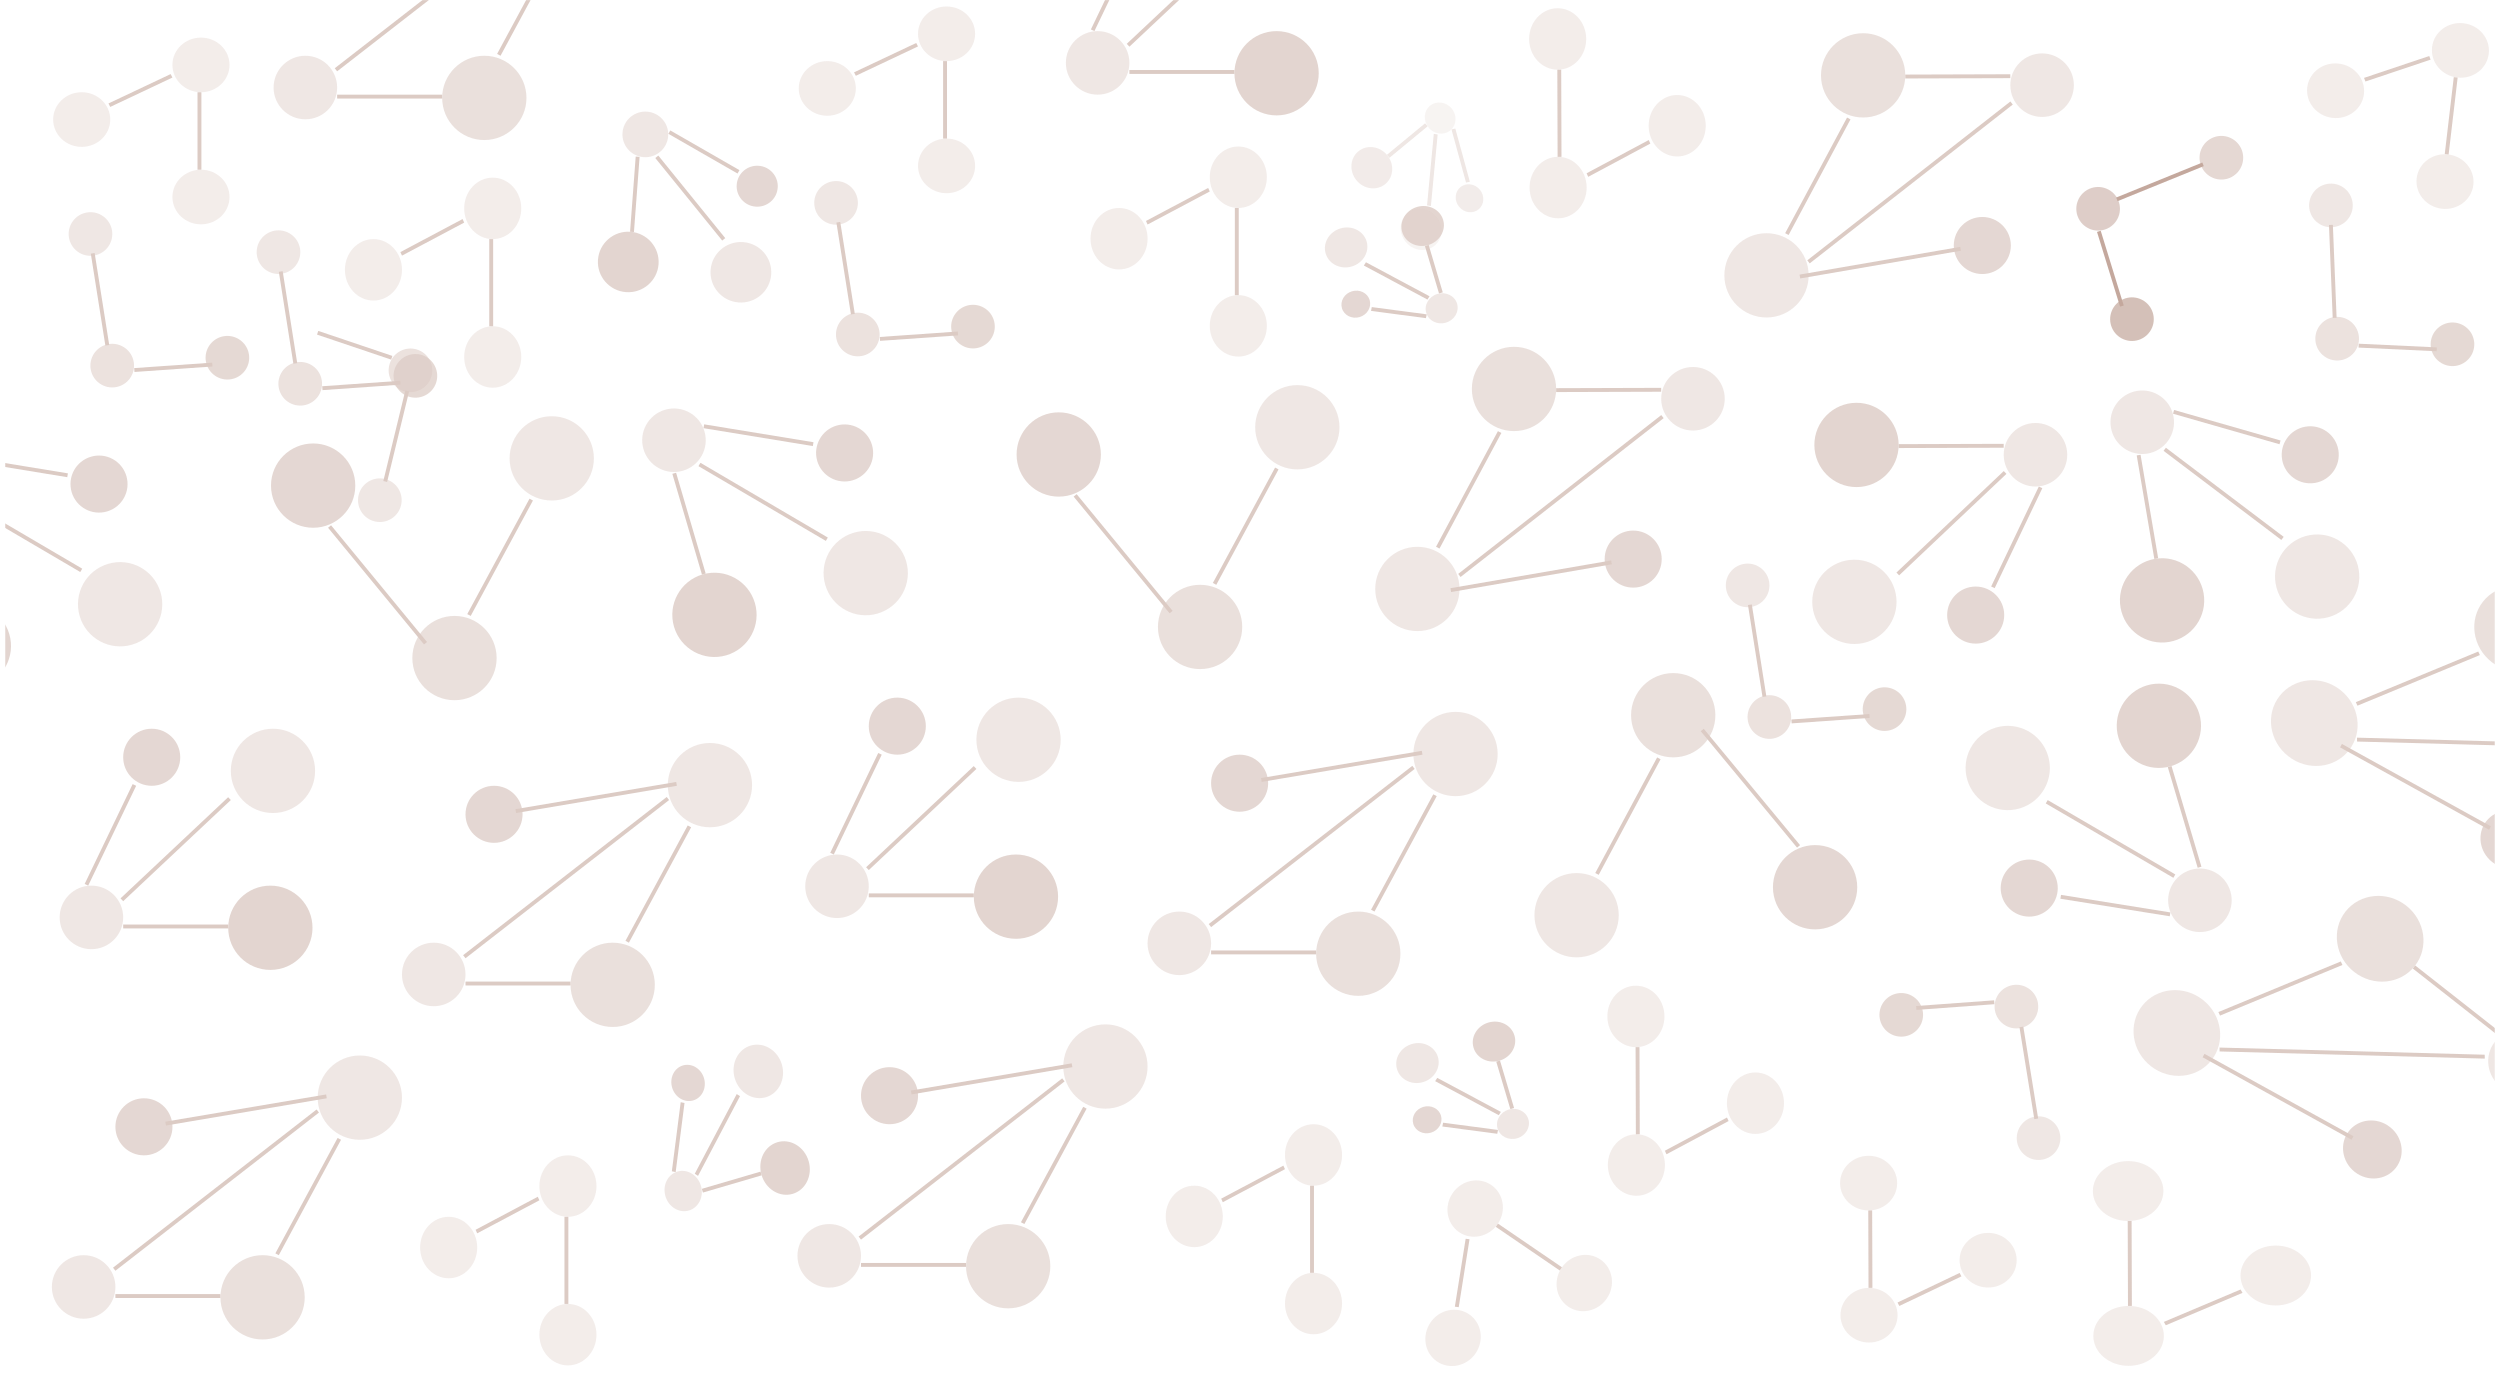 <svg width="1928" height="1080" viewBox="0 0 1928 1080" fill="none" xmlns="http://www.w3.org/2000/svg">
<mask id="mask0_26_6" style="mask-type:alpha" maskUnits="userSpaceOnUse" x="4" y="0" width="1920" height="1080">
<rect x="4" width="1920" height="1080" fill="#FFF5BE"/>
</mask>
<g mask="url(#mask0_26_6)">
<g opacity="0.47">
<ellipse cx="379.99" cy="275.301" rx="22.01" ry="23.699" fill="#B49082" fill-opacity="0.35"/>
<ellipse cx="288.01" cy="208.096" rx="22.01" ry="23.699" fill="#B49082" fill-opacity="0.35"/>
<ellipse cx="379.99" cy="160.699" rx="22.01" ry="23.699" fill="#B49082" fill-opacity="0.35"/>
<line x1="378.819" y1="251.603" x2="378.819" y2="184.397" stroke="#B49082" stroke-width="3"/>
<line y1="-1.5" x2="54.303" y2="-1.5" transform="matrix(0.883 -0.469 0.416 0.909 310.02 197.131)" stroke="#B49082" stroke-width="3"/>
</g>
<g opacity="0.47">
<ellipse cx="437.99" cy="1029.3" rx="22.01" ry="23.699" fill="#B49082" fill-opacity="0.35"/>
<ellipse cx="346.01" cy="962.096" rx="22.01" ry="23.699" fill="#B49082" fill-opacity="0.35"/>
<ellipse cx="437.99" cy="914.699" rx="22.01" ry="23.699" fill="#B49082" fill-opacity="0.35"/>
<line x1="436.819" y1="1005.6" x2="436.819" y2="938.397" stroke="#B49082" stroke-width="3"/>
<line y1="-1.5" x2="54.303" y2="-1.5" transform="matrix(0.883 -0.469 0.416 0.909 368.02 951.131)" stroke="#B49082" stroke-width="3"/>
</g>
<g opacity="0.47">
<ellipse cx="154.991" cy="151.935" rx="22.01" ry="21.066" fill="#B49082" fill-opacity="0.35"/>
<ellipse cx="63.01" cy="92.197" rx="22.01" ry="21.066" fill="#B49082" fill-opacity="0.35"/>
<ellipse cx="154.991" cy="50.066" rx="22.01" ry="21.066" fill="#B49082" fill-opacity="0.35"/>
<line x1="153.819" y1="130.869" x2="153.819" y2="71.131" stroke="#B49082" stroke-width="3"/>
<line y1="-1.5" x2="53.035" y2="-1.5" transform="matrix(0.904 -0.427 0.458 0.889 85.019 82.45)" stroke="#B49082" stroke-width="3"/>
</g>
<g opacity="0.47">
<circle cx="86.537" cy="281.966" r="16.827" transform="rotate(-54.583 86.537 281.966)" fill="#B49082" fill-opacity="0.56"/>
<circle cx="69.772" cy="180.465" r="16.827" transform="rotate(-54.583 69.772 180.465)" fill="#B49082" fill-opacity="0.46"/>
<circle cx="175.361" cy="275.881" r="16.827" transform="rotate(-54.583 175.361 275.881)" fill="#B49082" fill-opacity="0.72"/>
<line x1="82.735" y1="266.256" x2="71.511" y2="195.378" stroke="#B49082" stroke-width="3"/>
<line x1="103.596" y1="285.369" x2="163.774" y2="281.15" stroke="#B49082" stroke-width="3"/>
</g>
<g opacity="0.47">
<circle cx="241.5" cy="374.5" r="32.5" fill="#B49082" fill-opacity="0.76"/>
<circle cx="425.5" cy="353.5" r="32.5" fill="#B49082" fill-opacity="0.46"/>
<circle cx="350.5" cy="507.5" r="32.5" fill="#B49082" fill-opacity="0.59"/>
<line x1="361.68" y1="474.288" x2="409.68" y2="385.288" stroke="#B49082" stroke-width="3"/>
<line x1="254.159" y1="406.047" x2="328.159" y2="496.047" stroke="#B49082" stroke-width="3"/>
</g>
<g opacity="0.47">
<circle cx="381" cy="628" r="22" fill="#B49082" fill-opacity="0.76"/>
<circle cx="547.5" cy="605.5" r="32.5" fill="#B49082" fill-opacity="0.46"/>
<circle cx="334.5" cy="751.5" r="24.5" fill="#B49082" fill-opacity="0.46"/>
<circle cx="472.5" cy="759.5" r="32.5" fill="#B49082" fill-opacity="0.59"/>
<line x1="483.68" y1="726.288" x2="531.68" y2="637.288" stroke="#B49082" stroke-width="3"/>
<line x1="358.08" y1="737.816" x2="515.08" y2="615.816" stroke="#B49082" stroke-width="3"/>
<line x1="397.75" y1="625.521" x2="521.75" y2="604.521" stroke="#B49082" stroke-width="3"/>
<line x1="359" y1="758.5" x2="440" y2="758.5" stroke="#B49082" stroke-width="3"/>
</g>
<g opacity="0.47">
<circle cx="111" cy="869" r="22" fill="#B49082" fill-opacity="0.76"/>
<circle cx="277.5" cy="846.5" r="32.5" fill="#B49082" fill-opacity="0.46"/>
<circle cx="64.5" cy="992.5" r="24.5" fill="#B49082" fill-opacity="0.46"/>
<circle cx="202.5" cy="1000.5" r="32.5" fill="#B49082" fill-opacity="0.59"/>
<line x1="213.68" y1="967.288" x2="261.68" y2="878.288" stroke="#B49082" stroke-width="3"/>
<line x1="88.08" y1="978.816" x2="245.08" y2="856.816" stroke="#B49082" stroke-width="3"/>
<line x1="127.75" y1="866.521" x2="251.75" y2="845.521" stroke="#B49082" stroke-width="3"/>
<line x1="89" y1="999.5" x2="170" y2="999.5" stroke="#B49082" stroke-width="3"/>
</g>
<g opacity="0.47">
<circle cx="117" cy="584" r="22" fill="#B49082" fill-opacity="0.76"/>
<circle cx="210.5" cy="594.5" r="32.5" fill="#B49082" fill-opacity="0.46"/>
<circle cx="70.5" cy="707.5" r="24.5" fill="#B49082" fill-opacity="0.46"/>
<circle cx="208.5" cy="715.5" r="32.5" fill="#B49082" fill-opacity="0.8"/>
<line x1="93.973" y1="693.907" x2="176.973" y2="615.907" stroke="#B49082" stroke-width="3"/>
<line x1="66.648" y1="682.35" x2="103.648" y2="605.35" stroke="#B49082" stroke-width="3"/>
<line x1="95" y1="714.5" x2="176" y2="714.5" stroke="#B49082" stroke-width="3"/>
</g>
<g opacity="0.47">
<circle cx="76.363" cy="373.322" r="22" transform="rotate(73.628 76.363 373.322)" fill="#B49082" fill-opacity="0.76"/>
<circle cx="92.643" cy="465.991" r="32.5" transform="rotate(73.628 92.643 465.991)" fill="#B49082" fill-opacity="0.46"/>
<circle cx="-24.014" cy="498.178" r="32.5" transform="rotate(73.628 -24.014 498.178)" fill="#B49082" fill-opacity="0.8"/>
<line x1="-35.578" y1="382.208" x2="62.654" y2="439.857" stroke="#B49082" stroke-width="3"/>
<line x1="-32.192" y1="352.733" x2="52.115" y2="366.53" stroke="#B49082" stroke-width="3"/>
</g>
<g opacity="0.47">
<ellipse cx="954.99" cy="251.301" rx="22.01" ry="23.699" fill="#B49082" fill-opacity="0.35"/>
<ellipse cx="863.01" cy="184.096" rx="22.01" ry="23.699" fill="#B49082" fill-opacity="0.35"/>
<ellipse cx="954.99" cy="136.699" rx="22.01" ry="23.699" fill="#B49082" fill-opacity="0.35"/>
<line x1="953.819" y1="227.603" x2="953.819" y2="160.397" stroke="#B49082" stroke-width="3"/>
<line y1="-1.5" x2="54.303" y2="-1.5" transform="matrix(0.883 -0.469 0.416 0.909 885.02 173.131)" stroke="#B49082" stroke-width="3"/>
</g>
<g opacity="0.47">
<ellipse cx="1012.99" cy="1005.3" rx="22.01" ry="23.699" fill="#B49082" fill-opacity="0.35"/>
<ellipse cx="921.01" cy="938.096" rx="22.01" ry="23.699" fill="#B49082" fill-opacity="0.35"/>
<ellipse cx="1012.99" cy="890.699" rx="22.01" ry="23.699" fill="#B49082" fill-opacity="0.35"/>
<line x1="1011.82" y1="981.603" x2="1011.82" y2="914.397" stroke="#B49082" stroke-width="3"/>
<line y1="-1.5" x2="54.303" y2="-1.5" transform="matrix(0.883 -0.469 0.416 0.909 943.02 927.131)" stroke="#B49082" stroke-width="3"/>
</g>
<g opacity="0.47">
<ellipse cx="729.991" cy="127.935" rx="22.01" ry="21.066" fill="#B49082" fill-opacity="0.35"/>
<ellipse cx="638.01" cy="68.197" rx="22.01" ry="21.066" fill="#B49082" fill-opacity="0.35"/>
<ellipse cx="729.991" cy="26.066" rx="22.01" ry="21.066" fill="#B49082" fill-opacity="0.35"/>
<line x1="728.819" y1="106.869" x2="728.819" y2="47.131" stroke="#B49082" stroke-width="3"/>
<line y1="-1.5" x2="53.035" y2="-1.5" transform="matrix(0.904 -0.427 0.458 0.889 660.019 58.45)" stroke="#B49082" stroke-width="3"/>
</g>
<g opacity="0.47">
<circle cx="661.537" cy="257.966" r="16.827" transform="rotate(-54.583 661.537 257.966)" fill="#B49082" fill-opacity="0.56"/>
<circle cx="644.772" cy="156.465" r="16.827" transform="rotate(-54.583 644.772 156.465)" fill="#B49082" fill-opacity="0.46"/>
<circle cx="750.361" cy="251.881" r="16.827" transform="rotate(-54.583 750.361 251.881)" fill="#B49082" fill-opacity="0.72"/>
<line x1="657.735" y1="242.256" x2="646.511" y2="171.378" stroke="#B49082" stroke-width="3"/>
<line x1="678.596" y1="261.369" x2="738.774" y2="257.15" stroke="#B49082" stroke-width="3"/>
</g>
<g opacity="0.47">
<circle cx="1364.54" cy="552.966" r="16.827" transform="rotate(-54.583 1364.54 552.966)" fill="#B49082" fill-opacity="0.56"/>
<circle cx="1347.77" cy="451.465" r="16.827" transform="rotate(-54.583 1347.77 451.465)" fill="#B49082" fill-opacity="0.46"/>
<circle cx="1453.36" cy="546.881" r="16.827" transform="rotate(-54.583 1453.36 546.881)" fill="#B49082" fill-opacity="0.72"/>
<line x1="1360.73" y1="537.256" x2="1349.51" y2="466.378" stroke="#B49082" stroke-width="3"/>
<line x1="1381.6" y1="556.369" x2="1441.77" y2="552.149" stroke="#B49082" stroke-width="3"/>
</g>
<g opacity="0.47">
<circle cx="231.538" cy="295.966" r="16.827" transform="rotate(-54.583 231.538 295.966)" fill="#B49082" fill-opacity="0.56"/>
<circle cx="214.773" cy="194.465" r="16.827" transform="rotate(-54.583 214.773 194.465)" fill="#B49082" fill-opacity="0.46"/>
<circle cx="320.362" cy="289.881" r="16.827" transform="rotate(-54.583 320.362 289.881)" fill="#B49082" fill-opacity="0.72"/>
<line x1="227.736" y1="280.256" x2="216.512" y2="209.378" stroke="#B49082" stroke-width="3"/>
<line x1="248.597" y1="299.369" x2="308.775" y2="295.15" stroke="#B49082" stroke-width="3"/>
<circle cx="316.556" cy="285.623" r="16.827" transform="rotate(148.072 316.556 285.623)" fill="#B49082" fill-opacity="0.56"/>
<circle cx="292.932" cy="385.75" r="16.827" transform="rotate(148.072 292.932 385.75)" fill="#B49082" fill-opacity="0.46"/>
<line x1="314.014" y1="301.586" x2="297.071" y2="371.318" stroke="#B49082" stroke-width="3"/>
<line x1="302.124" y1="275.912" x2="244.963" y2="256.627" stroke="#B49082" stroke-width="3"/>
</g>
<g opacity="0.47">
<circle cx="816.5" cy="350.5" r="32.5" fill="#B49082" fill-opacity="0.76"/>
<circle cx="1000.5" cy="329.5" r="32.5" fill="#B49082" fill-opacity="0.46"/>
<circle cx="925.5" cy="483.5" r="32.5" fill="#B49082" fill-opacity="0.59"/>
<line x1="936.68" y1="450.288" x2="984.68" y2="361.288" stroke="#B49082" stroke-width="3"/>
<line x1="829.159" y1="382.047" x2="903.159" y2="472.047" stroke="#B49082" stroke-width="3"/>
</g>
<g opacity="0.47">
<circle cx="956" cy="604" r="22" fill="#B49082" fill-opacity="0.76"/>
<circle cx="1122.5" cy="581.5" r="32.5" fill="#B49082" fill-opacity="0.46"/>
<circle cx="909.5" cy="727.5" r="24.5" fill="#B49082" fill-opacity="0.46"/>
<circle cx="1047.5" cy="735.5" r="32.5" fill="#B49082" fill-opacity="0.59"/>
<line x1="1058.68" y1="702.288" x2="1106.68" y2="613.288" stroke="#B49082" stroke-width="3"/>
<line x1="933.08" y1="713.816" x2="1090.08" y2="591.816" stroke="#B49082" stroke-width="3"/>
<line x1="972.75" y1="601.521" x2="1096.75" y2="580.521" stroke="#B49082" stroke-width="3"/>
<line x1="934" y1="734.5" x2="1015" y2="734.5" stroke="#B49082" stroke-width="3"/>
</g>
<g opacity="0.47">
<circle cx="686" cy="845" r="22" fill="#B49082" fill-opacity="0.76"/>
<circle cx="852.5" cy="822.5" r="32.5" fill="#B49082" fill-opacity="0.46"/>
<circle cx="639.5" cy="968.5" r="24.5" fill="#B49082" fill-opacity="0.46"/>
<circle cx="777.5" cy="976.5" r="32.5" fill="#B49082" fill-opacity="0.59"/>
<line x1="788.68" y1="943.288" x2="836.68" y2="854.288" stroke="#B49082" stroke-width="3"/>
<line x1="663.08" y1="954.816" x2="820.08" y2="832.816" stroke="#B49082" stroke-width="3"/>
<line x1="702.75" y1="842.521" x2="826.75" y2="821.521" stroke="#B49082" stroke-width="3"/>
<line x1="664" y1="975.5" x2="745" y2="975.5" stroke="#B49082" stroke-width="3"/>
</g>
<g opacity="0.47">
<circle cx="692" cy="560" r="22" fill="#B49082" fill-opacity="0.76"/>
<circle cx="785.5" cy="570.5" r="32.5" fill="#B49082" fill-opacity="0.46"/>
<circle cx="645.5" cy="683.5" r="24.5" fill="#B49082" fill-opacity="0.46"/>
<circle cx="783.5" cy="691.5" r="32.5" fill="#B49082" fill-opacity="0.8"/>
<line x1="668.973" y1="669.907" x2="751.973" y2="591.907" stroke="#B49082" stroke-width="3"/>
<line x1="641.648" y1="658.35" x2="678.648" y2="581.35" stroke="#B49082" stroke-width="3"/>
<line x1="670" y1="690.5" x2="751" y2="690.5" stroke="#B49082" stroke-width="3"/>
</g>
<g opacity="0.47">
<circle cx="651.363" cy="349.322" r="22" transform="rotate(73.628 651.363 349.322)" fill="#B49082" fill-opacity="0.76"/>
<circle cx="667.643" cy="441.991" r="32.5" transform="rotate(73.628 667.643 441.991)" fill="#B49082" fill-opacity="0.46"/>
<circle cx="519.764" cy="339.518" r="24.5" transform="rotate(73.628 519.764 339.518)" fill="#B49082" fill-opacity="0.46"/>
<circle cx="550.986" cy="474.178" r="32.5" transform="rotate(73.628 550.986 474.178)" fill="#B49082" fill-opacity="0.8"/>
<line x1="539.422" y1="358.208" x2="637.654" y2="415.857" stroke="#B49082" stroke-width="3"/>
<line x1="542.808" y1="328.733" x2="627.115" y2="342.53" stroke="#B49082" stroke-width="3"/>
<line x1="519.953" y1="364.998" x2="542.784" y2="442.714" stroke="#B49082" stroke-width="3"/>
</g>
<g opacity="0.47">
<circle cx="235.5" cy="67.5" r="24.5" fill="#B49082" fill-opacity="0.46"/>
<circle cx="373.5" cy="75.5" r="32.5" fill="#B49082" fill-opacity="0.59"/>
<line x1="384.68" y1="42.288" x2="432.68" y2="-46.712" stroke="#B49082" stroke-width="3"/>
<line x1="259.08" y1="53.816" x2="416.08" y2="-68.184" stroke="#B49082" stroke-width="3"/>
<line x1="260" y1="74.5" x2="341" y2="74.5" stroke="#B49082" stroke-width="3"/>
</g>
<g opacity="0.47">
<circle cx="846.5" cy="48.5" r="24.5" fill="#B49082" fill-opacity="0.46"/>
<circle cx="984.5" cy="56.5" r="32.5" fill="#B49082" fill-opacity="0.8"/>
<line x1="869.973" y1="34.907" x2="952.973" y2="-43.093" stroke="#B49082" stroke-width="3"/>
<line x1="842.648" y1="23.35" x2="879.648" y2="-53.65" stroke="#B49082" stroke-width="3"/>
<line x1="871" y1="55.5" x2="952" y2="55.5" stroke="#B49082" stroke-width="3"/>
</g>
<g opacity="0.47">
<ellipse cx="583.959" cy="143.608" rx="15.794" ry="15.858" transform="rotate(94.294 583.959 143.608)" fill="#B49082" fill-opacity="0.76"/>
<ellipse cx="571.386" cy="209.979" rx="23.333" ry="23.426" transform="rotate(94.294 571.386 209.979)" fill="#B49082" fill-opacity="0.46"/>
<ellipse cx="497.688" cy="103.653" rx="17.589" ry="17.66" transform="rotate(94.294 497.688 103.653)" fill="#B49082" fill-opacity="0.46"/>
<ellipse cx="484.519" cy="202.018" rx="23.333" ry="23.426" transform="rotate(94.294 484.519 202.018)" fill="#B49082" fill-opacity="0.8"/>
<line y1="-1.5" x2="81.925" y2="-1.5" transform="matrix(0.63 0.777 -0.779 0.627 505.355 121.868)" stroke="#B49082" stroke-width="3"/>
<line y1="-1.5" x2="61.532" y2="-1.5" transform="matrix(0.867 0.498 -0.501 0.866 515.432 103.186)" stroke="#B49082" stroke-width="3"/>
<line x1="491.757" y1="120.847" x2="487.403" y2="178.836" stroke="#B49082" stroke-width="3"/>
</g>
<g opacity="0.47">
<ellipse cx="1261.62" cy="783.87" rx="22.01" ry="23.699" transform="rotate(179.821 1261.62 783.87)" fill="#B49082" fill-opacity="0.35"/>
<ellipse cx="1353.81" cy="850.787" rx="22.01" ry="23.699" transform="rotate(179.821 1353.81 850.787)" fill="#B49082" fill-opacity="0.35"/>
<ellipse cx="1261.98" cy="898.472" rx="22.01" ry="23.699" transform="rotate(179.821 1261.98 898.472)" fill="#B49082" fill-opacity="0.35"/>
<line x1="1262.87" y1="807.565" x2="1263.08" y2="874.77" stroke="#B49082" stroke-width="3"/>
<line y1="-1.5" x2="54.303" y2="-1.5" transform="matrix(-0.882 0.472 -0.419 -0.908 1331.84 861.821)" stroke="#B49082" stroke-width="3"/>
</g>
<g opacity="0.47">
<ellipse cx="1201.27" cy="30.055" rx="22.01" ry="23.699" transform="rotate(179.821 1201.27 30.055)" fill="#B49082" fill-opacity="0.35"/>
<ellipse cx="1293.46" cy="96.972" rx="22.01" ry="23.699" transform="rotate(179.821 1293.46 96.972)" fill="#B49082" fill-opacity="0.35"/>
<ellipse cx="1201.62" cy="144.657" rx="22.01" ry="23.699" transform="rotate(179.821 1201.62 144.657)" fill="#B49082" fill-opacity="0.35"/>
<line x1="1202.51" y1="53.749" x2="1202.72" y2="120.954" stroke="#B49082" stroke-width="3"/>
<line y1="-1.5" x2="54.303" y2="-1.5" transform="matrix(-0.882 0.472 -0.419 -0.908 1271.48 108.006)" stroke="#B49082" stroke-width="3"/>
</g>
<g opacity="0.47">
<ellipse cx="1441.08" cy="912.421" rx="22.01" ry="21.066" transform="rotate(179.821 1441.08 912.421)" fill="#B49082" fill-opacity="0.35"/>
<ellipse cx="1533.24" cy="971.872" rx="22.01" ry="21.066" transform="rotate(179.821 1533.24 971.872)" fill="#B49082" fill-opacity="0.35"/>
<ellipse cx="1441.39" cy="1014.29" rx="22.01" ry="21.066" transform="rotate(179.821 1441.39 1014.29)" fill="#B49082" fill-opacity="0.35"/>
<line x1="1442.31" y1="933.483" x2="1442.5" y2="993.221" stroke="#B49082" stroke-width="3"/>
<line y1="-1.5" x2="53.035" y2="-1.5" transform="matrix(-0.903 0.43 -0.461 -0.888 1511.26 981.687)" stroke="#B49082" stroke-width="3"/>
</g>
<g opacity="0.47">
<ellipse cx="1641.22" cy="918.538" rx="27.195" ry="23.099" transform="rotate(179.821 1641.22 918.538)" fill="#B49082" fill-opacity="0.35"/>
<ellipse cx="1755.08" cy="983.688" rx="27.195" ry="23.099" transform="rotate(179.821 1755.08 983.688)" fill="#B49082" fill-opacity="0.35"/>
<ellipse cx="1641.57" cy="1030.24" rx="27.195" ry="23.099" transform="rotate(179.821 1641.57 1030.24)" fill="#B49082" fill-opacity="0.35"/>
<line x1="1642.39" y1="941.634" x2="1642.6" y2="1007.14" stroke="#B49082" stroke-width="3"/>
<line y1="-1.5" x2="64.251" y2="-1.5" transform="matrix(-0.921 0.389 -0.505 -0.863 1727.92 994.46)" stroke="#B49082" stroke-width="3"/>
</g>
<g opacity="0.47">
<ellipse cx="1221.8" cy="989.485" rx="22.01" ry="21.066" transform="rotate(-55.683 1221.8 989.485)" fill="#B49082" fill-opacity="0.35"/>
<ellipse cx="1120.6" cy="1031.78" rx="22.01" ry="21.066" transform="rotate(-55.683 1120.6 1031.78)" fill="#B49082" fill-opacity="0.35"/>
<ellipse cx="1137.66" cy="932.054" rx="22.01" ry="21.066" transform="rotate(-55.683 1137.66 932.054)" fill="#B49082" fill-opacity="0.35"/>
<line x1="1203.74" y1="978.577" x2="1154.4" y2="944.898" stroke="#B49082" stroke-width="3"/>
<line y1="-1.5" x2="53.035" y2="-1.5" transform="matrix(0.157 -0.988 0.992 0.123 1124.96 1008.1)" stroke="#B49082" stroke-width="3"/>
</g>
<g opacity="0.47">
<circle cx="1555.05" cy="776.289" r="16.827" transform="rotate(125.238 1555.05 776.289)" fill="#B49082" fill-opacity="0.56"/>
<circle cx="1572.13" cy="877.737" r="16.827" transform="rotate(125.238 1572.13 877.737)" fill="#B49082" fill-opacity="0.46"/>
<circle cx="1466.25" cy="782.651" r="16.827" transform="rotate(125.238 1466.25 782.651)" fill="#B49082" fill-opacity="0.72"/>
<line x1="1558.9" y1="791.987" x2="1570.35" y2="862.829" stroke="#B49082" stroke-width="3"/>
<line x1="1537.98" y1="772.939" x2="1477.82" y2="777.347" stroke="#B49082" stroke-width="3"/>
</g>
<g opacity="0.47">
<circle cx="1399.8" cy="684.239" r="32.5" transform="rotate(179.821 1399.8 684.239)" fill="#B49082" fill-opacity="0.76"/>
<circle cx="1215.87" cy="705.814" r="32.5" transform="rotate(179.821 1215.87 705.814)" fill="#B49082" fill-opacity="0.46"/>
<circle cx="1290.39" cy="551.58" r="32.5" transform="rotate(179.821 1290.39 551.58)" fill="#B49082" fill-opacity="0.59"/>
<line x1="1279.31" y1="584.827" x2="1231.59" y2="673.976" stroke="#B49082" stroke-width="3"/>
<line x1="1387.04" y1="652.732" x2="1312.76" y2="562.963" stroke="#B49082" stroke-width="3"/>
</g>
<g opacity="0.47">
<circle cx="1259.51" cy="431.176" r="22" transform="rotate(179.821 1259.51 431.176)" fill="#B49082" fill-opacity="0.76"/>
<circle cx="1093.08" cy="454.196" r="32.5" transform="rotate(179.821 1093.08 454.196)" fill="#B49082" fill-opacity="0.46"/>
<circle cx="1305.62" cy="307.531" r="24.5" transform="rotate(179.821 1305.62 307.531)" fill="#B49082" fill-opacity="0.46"/>
<circle cx="1167.6" cy="299.962" r="32.5" transform="rotate(179.821 1167.6 299.962)" fill="#B49082" fill-opacity="0.59"/>
<line x1="1156.52" y1="333.209" x2="1108.8" y2="422.358" stroke="#B49082" stroke-width="3"/>
<line x1="1282.09" y1="321.289" x2="1125.47" y2="443.779" stroke="#B49082" stroke-width="3"/>
<line x1="1242.77" y1="433.707" x2="1118.83" y2="455.094" stroke="#B49082" stroke-width="3"/>
<line x1="1281.1" y1="300.608" x2="1200.1" y2="300.861" stroke="#B49082" stroke-width="3"/>
</g>
<g opacity="0.47">
<ellipse cx="1829.56" cy="886.476" rx="22.998" ry="22" transform="rotate(-141.847 1829.56 886.476)" fill="#B49082" fill-opacity="0.76"/>
<ellipse cx="1678.79" cy="796.644" rx="33.974" ry="32.5" transform="rotate(-141.847 1678.79 796.644)" fill="#B49082" fill-opacity="0.46"/>
<ellipse cx="1944.08" cy="819.39" rx="25.612" ry="24.5" transform="rotate(-141.847 1944.08 819.39)" fill="#B49082" fill-opacity="0.46"/>
<ellipse cx="1835.58" cy="723.98" rx="33.974" ry="32.5" transform="rotate(-141.847 1835.58 723.98)" fill="#B49082" fill-opacity="0.59"/>
<line y1="-1.5" x2="102.171" y2="-1.5" transform="matrix(-0.924 0.382 -0.416 -0.91 1805.23 741.464)" stroke="#B49082" stroke-width="3"/>
<line y1="-1.5" x2="204.5" y2="-1.5" transform="matrix(-1 -0.027 -0.016 -1 1916.22 813.398)" stroke="#B49082" stroke-width="3"/>
<line y1="-1.5" x2="131.316" y2="-1.5" transform="matrix(-0.875 -0.484 0.471 -0.882 1814.97 876.284)" stroke="#B49082" stroke-width="3"/>
<line x1="1928.27" y1="798.064" x2="1861.68" y2="745.754" stroke="#B49082" stroke-width="3"/>
</g>
<g opacity="0.47">
<ellipse cx="1935.56" cy="647.476" rx="22.998" ry="22" transform="rotate(-141.847 1935.56 647.476)" fill="#B49082" fill-opacity="0.76"/>
<ellipse cx="1784.79" cy="557.644" rx="33.974" ry="32.5" transform="rotate(-141.847 1784.79 557.644)" fill="#B49082" fill-opacity="0.46"/>
<ellipse cx="1941.58" cy="484.98" rx="33.974" ry="32.5" transform="rotate(-141.847 1941.58 484.98)" fill="#B49082" fill-opacity="0.59"/>
<line y1="-1.5" x2="102.171" y2="-1.5" transform="matrix(-0.924 0.382 -0.416 -0.91 1911.23 502.464)" stroke="#B49082" stroke-width="3"/>
<line y1="-1.5" x2="204.5" y2="-1.5" transform="matrix(-1 -0.027 -0.016 -1 2022.22 574.398)" stroke="#B49082" stroke-width="3"/>
<line y1="-1.5" x2="131.316" y2="-1.5" transform="matrix(-0.875 -0.484 0.471 -0.882 1920.97 637.284)" stroke="#B49082" stroke-width="3"/>
</g>
<g opacity="0.47">
<circle cx="1528.76" cy="189.334" r="22" transform="rotate(179.821 1528.76 189.334)" fill="#B49082" fill-opacity="0.76"/>
<circle cx="1362.33" cy="212.354" r="32.5" transform="rotate(179.821 1362.33 212.354)" fill="#B49082" fill-opacity="0.46"/>
<circle cx="1574.87" cy="65.689" r="24.5" transform="rotate(179.821 1574.87 65.689)" fill="#B49082" fill-opacity="0.46"/>
<circle cx="1436.85" cy="58.12" r="32.5" transform="rotate(179.821 1436.85 58.12)" fill="#B49082" fill-opacity="0.59"/>
<line x1="1425.77" y1="91.367" x2="1378.05" y2="180.517" stroke="#B49082" stroke-width="3"/>
<line x1="1551.33" y1="79.448" x2="1394.72" y2="201.937" stroke="#B49082" stroke-width="3"/>
<line x1="1512.02" y1="191.865" x2="1388.08" y2="213.252" stroke="#B49082" stroke-width="3"/>
<line x1="1550.35" y1="58.766" x2="1469.35" y2="59.019" stroke="#B49082" stroke-width="3"/>
</g>
<g opacity="0.47">
<circle cx="1523.65" cy="474.352" r="22" transform="rotate(179.821 1523.65 474.352)" fill="#B49082" fill-opacity="0.76"/>
<circle cx="1430.11" cy="464.143" r="32.5" transform="rotate(179.821 1430.11 464.143)" fill="#B49082" fill-opacity="0.46"/>
<circle cx="1569.76" cy="350.707" r="24.5" transform="rotate(179.821 1569.76 350.707)" fill="#B49082" fill-opacity="0.46"/>
<circle cx="1431.74" cy="343.138" r="32.5" transform="rotate(179.821 1431.74 343.138)" fill="#B49082" fill-opacity="0.8"/>
<line x1="1546.33" y1="364.373" x2="1463.57" y2="442.632" stroke="#B49082" stroke-width="3"/>
<line x1="1573.69" y1="375.844" x2="1536.93" y2="452.96" stroke="#B49082" stroke-width="3"/>
<line x1="1545.24" y1="343.783" x2="1464.24" y2="344.036" stroke="#B49082" stroke-width="3"/>
</g>
<g opacity="0.47">
<circle cx="1564.94" cy="684.901" r="22" transform="rotate(-106.55 1564.94 684.901)" fill="#B49082" fill-opacity="0.76"/>
<circle cx="1548.37" cy="592.284" r="32.5" transform="rotate(-106.55 1548.37 592.284)" fill="#B49082" fill-opacity="0.46"/>
<circle cx="1696.57" cy="694.295" r="24.5" transform="rotate(-106.55 1696.57 694.295)" fill="#B49082" fill-opacity="0.46"/>
<circle cx="1664.93" cy="559.733" r="32.5" transform="rotate(-106.55 1664.93 559.733)" fill="#B49082" fill-opacity="0.8"/>
<line x1="1676.85" y1="675.666" x2="1578.44" y2="618.324" stroke="#B49082" stroke-width="3"/>
<line x1="1673.56" y1="705.151" x2="1589.21" y2="691.618" stroke="#B49082" stroke-width="3"/>
<line x1="1696.3" y1="668.816" x2="1673.23" y2="591.172" stroke="#B49082" stroke-width="3"/>
</g>
<g opacity="0.47">
<ellipse cx="1885.59" cy="140.041" rx="22.01" ry="21.066" transform="rotate(6.704 1885.59 140.041)" fill="#B49082" fill-opacity="0.35"/>
<ellipse cx="1801.21" cy="69.974" rx="22.01" ry="21.066" transform="rotate(6.704 1801.21 69.974)" fill="#B49082" fill-opacity="0.35"/>
<ellipse cx="1897.48" cy="38.868" rx="22.01" ry="21.066" transform="rotate(6.704 1897.48 38.868)" fill="#B49082" fill-opacity="0.35"/>
<line x1="1886.88" y1="118.982" x2="1893.85" y2="59.653" stroke="#B49082" stroke-width="3"/>
<line y1="-1.5" x2="53.035" y2="-1.5" transform="matrix(0.948 -0.318 0.351 0.936 1824.2 62.863)" stroke="#B49082" stroke-width="3"/>
</g>
<g opacity="0.47">
<circle cx="1802.42" cy="261.192" r="16.827" transform="rotate(-47.879 1802.42 261.192)" fill="#B49082" fill-opacity="0.56"/>
<circle cx="1797.62" cy="158.428" r="16.827" transform="rotate(-47.879 1797.62 158.428)" fill="#B49082" fill-opacity="0.46"/>
<circle cx="1891.35" cy="265.518" r="16.827" transform="rotate(-47.879 1891.35 265.518)" fill="#B49082" fill-opacity="0.72"/>
<line x1="1800.48" y1="245.146" x2="1797.61" y2="173.443" stroke="#B49082" stroke-width="3"/>
<line x1="1818.97" y1="266.563" x2="1879.23" y2="269.398" stroke="#B49082" stroke-width="3"/>
</g>
<g opacity="0.78">
<circle cx="1618.08" cy="161.019" r="16.827" transform="rotate(22.295 1618.08 161.019)" fill="#B49082" fill-opacity="0.56"/>
<circle cx="1713.12" cy="121.648" r="16.827" transform="rotate(22.295 1713.12 121.648)" fill="#B49082" fill-opacity="0.46"/>
<circle cx="1644.17" cy="246.142" r="16.827" transform="rotate(22.295 1644.17 246.142)" fill="#B49082" fill-opacity="0.72"/>
<line x1="1632.51" y1="153.75" x2="1698.99" y2="126.728" stroke="#B49082" stroke-width="3"/>
<line x1="1618.64" y1="178.405" x2="1636.41" y2="236.054" stroke="#B49082" stroke-width="3"/>
</g>
<g opacity="0.47">
<circle cx="1781.65" cy="350.736" r="22" transform="rotate(80.332 1781.65 350.736)" fill="#B49082" fill-opacity="0.76"/>
<circle cx="1787" cy="444.672" r="32.5" transform="rotate(80.332 1787 444.672)" fill="#B49082" fill-opacity="0.46"/>
<circle cx="1652.1" cy="325.637" r="24.5" transform="rotate(80.332 1652.1 325.637)" fill="#B49082" fill-opacity="0.46"/>
<circle cx="1667.39" cy="463.02" r="32.5" transform="rotate(80.332 1667.39 463.02)" fill="#B49082" fill-opacity="0.8"/>
<line x1="1669.44" y1="346.493" x2="1760.27" y2="415.216" stroke="#B49082" stroke-width="3"/>
<line x1="1676.24" y1="317.616" x2="1758.36" y2="341.159" stroke="#B49082" stroke-width="3"/>
<line x1="1649.31" y1="350.964" x2="1662.91" y2="430.814" stroke="#B49082" stroke-width="3"/>
</g>
<g opacity="0.47">
<ellipse cx="1100.6" cy="863.578" rx="10.366" ry="11.145" transform="rotate(-106.55 1100.6 863.578)" fill="#B49082" fill-opacity="0.76"/>
<ellipse cx="1093.14" cy="819.831" rx="15.314" ry="16.465" transform="rotate(-106.55 1093.14 819.831)" fill="#B49082" fill-opacity="0.46"/>
<ellipse cx="1166.81" cy="866.759" rx="11.544" ry="12.412" transform="rotate(-106.55 1166.81 866.759)" fill="#B49082" fill-opacity="0.46"/>
<ellipse cx="1152.17" cy="803.273" rx="15.314" ry="16.465" transform="rotate(-106.55 1152.17 803.273)" fill="#B49082" fill-opacity="0.8"/>
<line y1="-1.5" x2="55.597" y2="-1.5" transform="matrix(-0.882 -0.472 0.534 -0.845 1157.45 857.496)" stroke="#B49082" stroke-width="3"/>
<line y1="-1.5" x2="42.727" y2="-1.5" transform="matrix(-0.991 -0.131 0.187 -0.982 1155.25 871.423)" stroke="#B49082" stroke-width="3"/>
<line x1="1166.21" y1="854.893" x2="1155.34" y2="818.308" stroke="#B49082" stroke-width="3"/>
</g>
<g opacity="0.47">
<ellipse cx="1045.6" cy="234.578" rx="10.366" ry="11.145" transform="rotate(-106.55 1045.6 234.578)" fill="#B49082" fill-opacity="0.76"/>
<ellipse cx="1038.14" cy="190.831" rx="15.314" ry="16.465" transform="rotate(-106.55 1038.14 190.831)" fill="#B49082" fill-opacity="0.46"/>
<ellipse cx="1111.81" cy="237.759" rx="11.544" ry="12.412" transform="rotate(-106.55 1111.81 237.759)" fill="#B49082" fill-opacity="0.46"/>
<ellipse cx="1097.17" cy="174.273" rx="15.314" ry="16.465" transform="rotate(-106.55 1097.17 174.273)" fill="#B49082" fill-opacity="0.8"/>
<line y1="-1.5" x2="55.597" y2="-1.5" transform="matrix(-0.882 -0.472 0.534 -0.845 1102.45 228.496)" stroke="#B49082" stroke-width="3"/>
<line y1="-1.5" x2="42.727" y2="-1.5" transform="matrix(-0.991 -0.131 0.187 -0.982 1100.25 242.423)" stroke="#B49082" stroke-width="3"/>
<line x1="1111.21" y1="225.893" x2="1100.34" y2="189.308" stroke="#B49082" stroke-width="3"/>
<g opacity="0.47">
<ellipse cx="1133.28" cy="152.895" rx="10.366" ry="11.062" transform="rotate(140.472 1133.28 152.895)" fill="#B49082" fill-opacity="0.76"/>
<ellipse cx="1095.93" cy="176.864" rx="15.314" ry="16.341" transform="rotate(140.472 1095.93 176.864)" fill="#B49082" fill-opacity="0.46"/>
<ellipse cx="1110.65" cy="91.054" rx="11.544" ry="12.319" transform="rotate(140.472 1110.65 91.054)" fill="#B49082" fill-opacity="0.46"/>
<ellipse cx="1057.94" cy="129.338" rx="15.314" ry="16.341" transform="rotate(140.472 1057.94 129.338)" fill="#B49082" fill-opacity="0.8"/>
<line y1="-1.5" x2="55.387" y2="-1.5" transform="matrix(-0.094 0.996 -0.987 -0.158 1105.75 103.249)" stroke="#B49082" stroke-width="3"/>
<line y1="-1.5" x2="42.461" y2="-1.5" transform="matrix(0.264 0.965 -0.977 0.214 1119.4 99.806)" stroke="#B49082" stroke-width="3"/>
<line x1="1099.98" y1="96.262" x2="1070.55" y2="120.554" stroke="#B49082" stroke-width="3"/>
</g>
</g>
<g opacity="0.47">
<ellipse cx="530.647" cy="835.159" rx="12.816" ry="14.059" transform="rotate(-16.355 530.647 835.159)" fill="#B49082" fill-opacity="0.76"/>
<ellipse cx="584.802" cy="826.259" rx="18.933" ry="20.768" transform="rotate(-16.355 584.802 826.259)" fill="#B49082" fill-opacity="0.46"/>
<ellipse cx="526.877" cy="918.514" rx="14.273" ry="15.656" transform="rotate(-16.355 526.877 918.514)" fill="#B49082" fill-opacity="0.46"/>
<ellipse cx="605.457" cy="900.782" rx="18.933" ry="20.768" transform="rotate(-16.355 605.457 900.782)" fill="#B49082" fill-opacity="0.8"/>
<line y1="-1.5" x2="69.444" y2="-1.5" transform="matrix(0.466 -0.885 0.838 0.545 538.322 906.83)" stroke="#B49082" stroke-width="3"/>
<line y1="-1.5" x2="53.719" y2="-1.5" transform="matrix(0.127 -0.992 0.98 0.198 521.07 903.901)" stroke="#B49082" stroke-width="3"/>
<line x1="541.679" y1="918.267" x2="586.957" y2="904.98" stroke="#B49082" stroke-width="3"/>
</g>
</g>
</svg>

